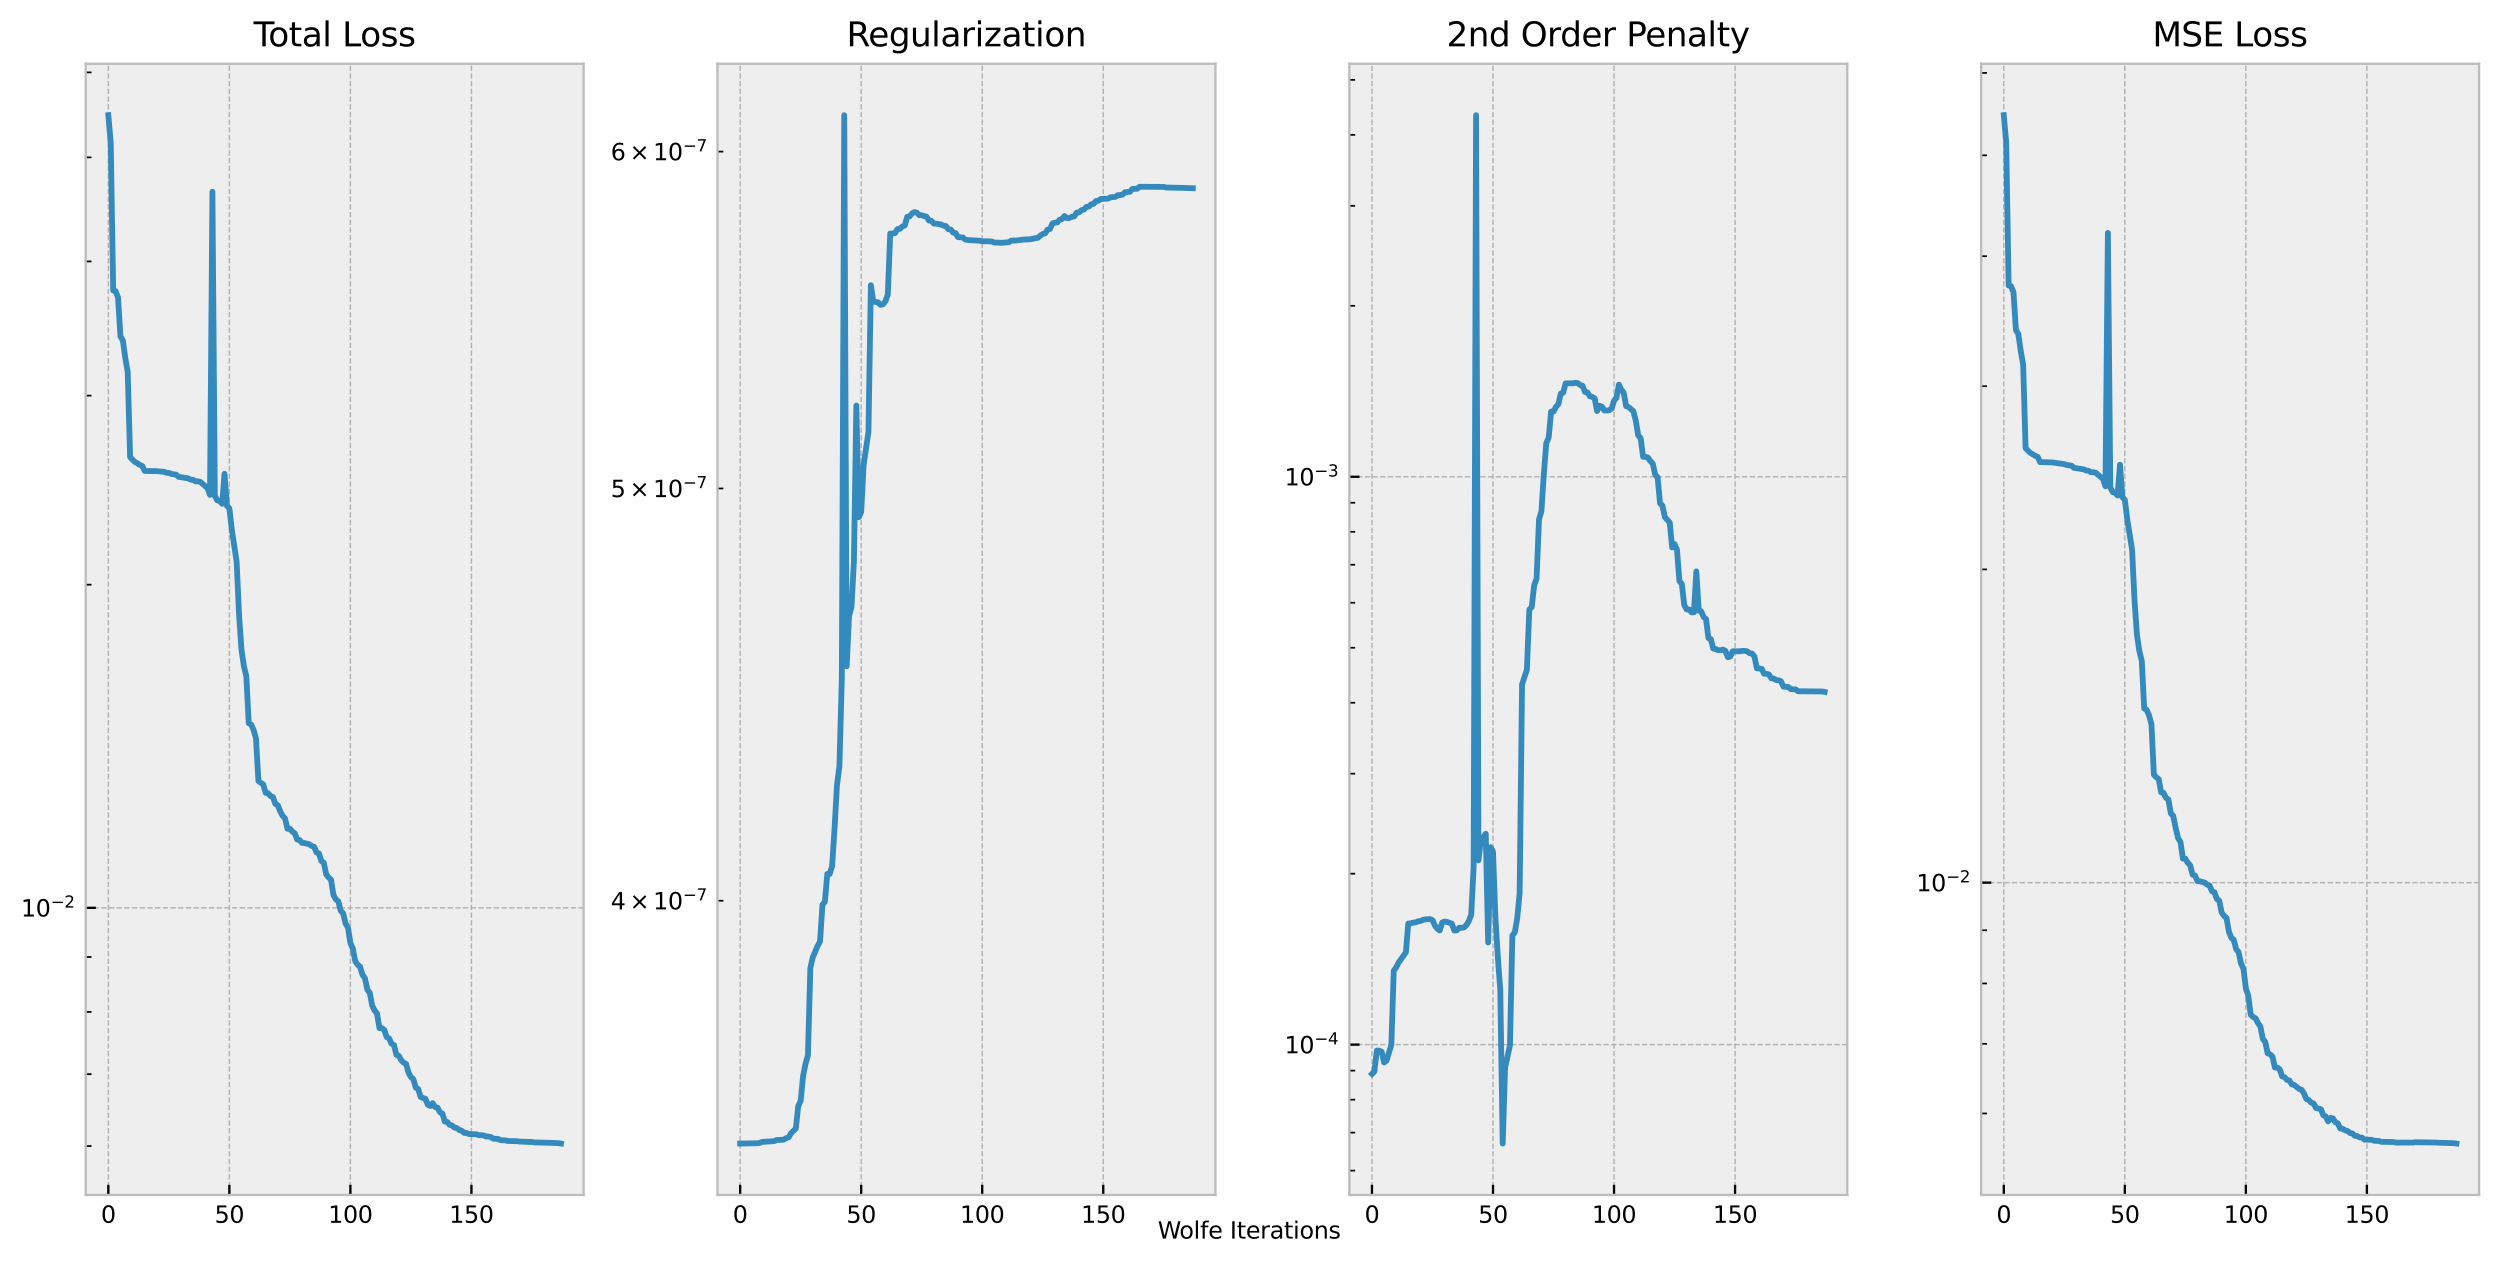 <?xml version="1.0" encoding="utf-8" standalone="no"?>
<!DOCTYPE svg PUBLIC "-//W3C//DTD SVG 1.1//EN"
  "http://www.w3.org/Graphics/SVG/1.1/DTD/svg11.dtd">
<svg xmlns:xlink="http://www.w3.org/1999/xlink" width="860.551pt" height="435.217pt" viewBox="0 0 860.551 435.217" xmlns="http://www.w3.org/2000/svg" version="1.1">
 <defs>
  <style type="text/css">*{stroke-linejoin: round; stroke-linecap: butt}</style>
 </defs>
 <g id="figure_1">
  <g id="patch_1">
   <path d="M 0 435.217 
L 860.551 435.217 
L 860.551 0 
L 0 0 
z
" style="fill: #ffffff"/>
  </g>
  <g id="axes_1">
   <g id="patch_2">
    <path d="M 29.5 411.333 
L 200.895 411.333 
L 200.895 21.953 
L 29.5 21.953 
z
" style="fill: #eeeeee"/>
   </g>
   <g id="matplotlib.axis_1">
    <g id="xtick_1">
     <g id="line2d_1">
      <path d="M 37.291 411.333 
L 37.291 21.953 
" clip-path="url(#p881b99cd81)" style="fill: none; stroke-dasharray: 1.85,0.8; stroke-dashoffset: 0; stroke: #b2b2b2; stroke-width: 0.5"/>
     </g>
     <g id="line2d_2">
      <defs>
       <path id="m37a060fb49" d="M 0 0 
L 0 -3.5 
" style="stroke: #000000; stroke-width: 0.8"/>
      </defs>
      <g>
       <use xlink:href="#m37a060fb49" x="37.291" y="411.333" style="stroke: #000000; stroke-width: 0.8"/>
      </g>
     </g>
     <g id="text_1">
      <!-- 0 -->
      <g transform="translate(34.746 420.912) scale(0.08 -0.08)">
       <defs>
        <path id="DejaVuSans-30" d="M 2034 4250 
Q 1547 4250 1301 3770 
Q 1056 3291 1056 2328 
Q 1056 1369 1301 889 
Q 1547 409 2034 409 
Q 2525 409 2770 889 
Q 3016 1369 3016 2328 
Q 3016 3291 2770 3770 
Q 2525 4250 2034 4250 
z
M 2034 4750 
Q 2819 4750 3233 4129 
Q 3647 3509 3647 2328 
Q 3647 1150 3233 529 
Q 2819 -91 2034 -91 
Q 1250 -91 836 529 
Q 422 1150 422 2328 
Q 422 3509 836 4129 
Q 1250 4750 2034 4750 
z
" transform="scale(0.016)"/>
       </defs>
       <use xlink:href="#DejaVuSans-30"/>
      </g>
     </g>
    </g>
    <g id="xtick_2">
     <g id="line2d_3">
      <path d="M 78.952 411.333 
L 78.952 21.953 
" clip-path="url(#p881b99cd81)" style="fill: none; stroke-dasharray: 1.85,0.8; stroke-dashoffset: 0; stroke: #b2b2b2; stroke-width: 0.5"/>
     </g>
     <g id="line2d_4">
      <g>
       <use xlink:href="#m37a060fb49" x="78.952" y="411.333" style="stroke: #000000; stroke-width: 0.8"/>
      </g>
     </g>
     <g id="text_2">
      <!-- 50 -->
      <g transform="translate(73.862 420.912) scale(0.08 -0.08)">
       <defs>
        <path id="DejaVuSans-35" d="M 691 4666 
L 3169 4666 
L 3169 4134 
L 1269 4134 
L 1269 2991 
Q 1406 3038 1543 3061 
Q 1681 3084 1819 3084 
Q 2600 3084 3056 2656 
Q 3513 2228 3513 1497 
Q 3513 744 3044 326 
Q 2575 -91 1722 -91 
Q 1428 -91 1123 -41 
Q 819 9 494 109 
L 494 744 
Q 775 591 1075 516 
Q 1375 441 1709 441 
Q 2250 441 2565 725 
Q 2881 1009 2881 1497 
Q 2881 1984 2565 2268 
Q 2250 2553 1709 2553 
Q 1456 2553 1204 2497 
Q 953 2441 691 2322 
L 691 4666 
z
" transform="scale(0.016)"/>
       </defs>
       <use xlink:href="#DejaVuSans-35"/>
       <use xlink:href="#DejaVuSans-30" x="63.623"/>
      </g>
     </g>
    </g>
    <g id="xtick_3">
     <g id="line2d_5">
      <path d="M 120.613 411.333 
L 120.613 21.953 
" clip-path="url(#p881b99cd81)" style="fill: none; stroke-dasharray: 1.85,0.8; stroke-dashoffset: 0; stroke: #b2b2b2; stroke-width: 0.5"/>
     </g>
     <g id="line2d_6">
      <g>
       <use xlink:href="#m37a060fb49" x="120.613" y="411.333" style="stroke: #000000; stroke-width: 0.8"/>
      </g>
     </g>
     <g id="text_3">
      <!-- 100 -->
      <g transform="translate(112.978 420.912) scale(0.08 -0.08)">
       <defs>
        <path id="DejaVuSans-31" d="M 794 531 
L 1825 531 
L 1825 4091 
L 703 3866 
L 703 4441 
L 1819 4666 
L 2450 4666 
L 2450 531 
L 3481 531 
L 3481 0 
L 794 0 
L 794 531 
z
" transform="scale(0.016)"/>
       </defs>
       <use xlink:href="#DejaVuSans-31"/>
       <use xlink:href="#DejaVuSans-30" x="63.623"/>
       <use xlink:href="#DejaVuSans-30" x="127.246"/>
      </g>
     </g>
    </g>
    <g id="xtick_4">
     <g id="line2d_7">
      <path d="M 162.275 411.333 
L 162.275 21.953 
" clip-path="url(#p881b99cd81)" style="fill: none; stroke-dasharray: 1.85,0.8; stroke-dashoffset: 0; stroke: #b2b2b2; stroke-width: 0.5"/>
     </g>
     <g id="line2d_8">
      <g>
       <use xlink:href="#m37a060fb49" x="162.275" y="411.333" style="stroke: #000000; stroke-width: 0.8"/>
      </g>
     </g>
     <g id="text_4">
      <!-- 150 -->
      <g transform="translate(154.64 420.912) scale(0.08 -0.08)">
       <use xlink:href="#DejaVuSans-31"/>
       <use xlink:href="#DejaVuSans-35" x="63.623"/>
       <use xlink:href="#DejaVuSans-30" x="127.246"/>
      </g>
     </g>
    </g>
   </g>
   <g id="matplotlib.axis_2">
    <g id="ytick_1">
     <g id="line2d_9">
      <path d="M 29.5 312.502 
L 200.895 312.502 
" clip-path="url(#p881b99cd81)" style="fill: none; stroke-dasharray: 1.85,0.8; stroke-dashoffset: 0; stroke: #b2b2b2; stroke-width: 0.5"/>
     </g>
     <g id="line2d_10">
      <defs>
       <path id="mb5cc7f0d45" d="M 0 0 
L 3.5 0 
" style="stroke: #000000; stroke-width: 0.8"/>
      </defs>
      <g>
       <use xlink:href="#mb5cc7f0d45" x="29.5" y="312.502" style="stroke: #000000; stroke-width: 0.8"/>
      </g>
     </g>
     <g id="text_5">
      <!-- $\mathdefault{10^{-2}}$ -->
      <g transform="translate(7.2 315.542) scale(0.08 -0.08)">
       <defs>
        <path id="DejaVuSans-2212" d="M 678 2272 
L 4684 2272 
L 4684 1741 
L 678 1741 
L 678 2272 
z
" transform="scale(0.016)"/>
        <path id="DejaVuSans-32" d="M 1228 531 
L 3431 531 
L 3431 0 
L 469 0 
L 469 531 
Q 828 903 1448 1529 
Q 2069 2156 2228 2338 
Q 2531 2678 2651 2914 
Q 2772 3150 2772 3378 
Q 2772 3750 2511 3984 
Q 2250 4219 1831 4219 
Q 1534 4219 1204 4116 
Q 875 4013 500 3803 
L 500 4441 
Q 881 4594 1212 4672 
Q 1544 4750 1819 4750 
Q 2544 4750 2975 4387 
Q 3406 4025 3406 3419 
Q 3406 3131 3298 2873 
Q 3191 2616 2906 2266 
Q 2828 2175 2409 1742 
Q 1991 1309 1228 531 
z
" transform="scale(0.016)"/>
       </defs>
       <use xlink:href="#DejaVuSans-31" transform="translate(0 0.766)"/>
       <use xlink:href="#DejaVuSans-30" transform="translate(63.623 0.766)"/>
       <use xlink:href="#DejaVuSans-2212" transform="translate(128.203 39.047) scale(0.7)"/>
       <use xlink:href="#DejaVuSans-32" transform="translate(186.855 39.047) scale(0.7)"/>
      </g>
     </g>
    </g>
    <g id="ytick_2">
     <g id="line2d_11">
      <defs>
       <path id="mc25cf1fb21" d="M 0 0 
L 2 0 
" style="stroke: #000000; stroke-width: 0.6"/>
      </defs>
      <g>
       <use xlink:href="#mc25cf1fb21" x="29.5" y="394.494" style="stroke: #000000; stroke-width: 0.6"/>
      </g>
     </g>
    </g>
    <g id="ytick_3">
     <g id="line2d_12">
      <g>
       <use xlink:href="#mc25cf1fb21" x="29.5" y="369.751" style="stroke: #000000; stroke-width: 0.6"/>
      </g>
     </g>
    </g>
    <g id="ytick_4">
     <g id="line2d_13">
      <g>
       <use xlink:href="#mc25cf1fb21" x="29.5" y="348.319" style="stroke: #000000; stroke-width: 0.6"/>
      </g>
     </g>
    </g>
    <g id="ytick_5">
     <g id="line2d_14">
      <g>
       <use xlink:href="#mc25cf1fb21" x="29.5" y="329.414" style="stroke: #000000; stroke-width: 0.6"/>
      </g>
     </g>
    </g>
    <g id="ytick_6">
     <g id="line2d_15">
      <g>
       <use xlink:href="#mc25cf1fb21" x="29.5" y="201.247" style="stroke: #000000; stroke-width: 0.6"/>
      </g>
     </g>
    </g>
    <g id="ytick_7">
     <g id="line2d_16">
      <g>
       <use xlink:href="#mc25cf1fb21" x="29.5" y="136.167" style="stroke: #000000; stroke-width: 0.6"/>
      </g>
     </g>
    </g>
    <g id="ytick_8">
     <g id="line2d_17">
      <g>
       <use xlink:href="#mc25cf1fb21" x="29.5" y="89.992" style="stroke: #000000; stroke-width: 0.6"/>
      </g>
     </g>
    </g>
    <g id="ytick_9">
     <g id="line2d_18">
      <g>
       <use xlink:href="#mc25cf1fb21" x="29.5" y="54.176" style="stroke: #000000; stroke-width: 0.6"/>
      </g>
     </g>
    </g>
    <g id="ytick_10">
     <g id="line2d_19">
      <g>
       <use xlink:href="#mc25cf1fb21" x="29.5" y="24.912" style="stroke: #000000; stroke-width: 0.6"/>
      </g>
     </g>
    </g>
   </g>
   <g id="line2d_20">
    <path d="M 37.291 39.652 
L 38.124 49.428 
L 38.957 99.979 
L 39.79 100.225 
L 40.624 102.361 
L 41.457 115.754 
L 42.29 117.171 
L 43.123 123.193 
L 43.957 128.064 
L 44.79 157.325 
L 45.623 158.251 
L 46.456 159.003 
L 48.123 160.013 
L 48.956 160.401 
L 49.789 162.103 
L 53.955 162.194 
L 56.455 162.395 
L 57.288 162.717 
L 58.121 162.798 
L 58.955 163.115 
L 60.621 163.396 
L 61.454 164.13 
L 64.787 164.661 
L 65.62 165.099 
L 66.454 165.171 
L 67.287 165.698 
L 68.12 165.698 
L 68.953 165.882 
L 71.453 168.017 
L 72.286 170.355 
L 73.119 66.022 
L 73.953 170.723 
L 74.786 172.242 
L 75.619 172.502 
L 76.452 173.412 
L 77.286 163.09 
L 78.119 174.114 
L 78.952 174.996 
L 79.785 182.231 
L 81.452 193.312 
L 82.285 211.6 
L 83.118 223.6 
L 83.951 229.308 
L 84.785 232.767 
L 85.618 248.946 
L 86.451 249.379 
L 87.284 251.233 
L 88.118 254.173 
L 88.951 268.809 
L 89.784 269.484 
L 90.617 270.011 
L 91.45 272.906 
L 92.284 273.036 
L 93.117 274.012 
L 93.95 274.364 
L 94.783 276.705 
L 95.617 277.189 
L 96.45 279.282 
L 97.283 280.805 
L 98.116 281.74 
L 98.95 285.276 
L 99.783 285.276 
L 100.616 286.235 
L 101.449 286.859 
L 102.282 288.973 
L 103.116 289.141 
L 103.949 290.146 
L 104.782 290.203 
L 106.449 290.589 
L 107.282 291.209 
L 108.115 291.475 
L 108.948 293.41 
L 109.781 293.771 
L 110.615 296.392 
L 111.448 296.94 
L 112.281 300.95 
L 113.114 302.047 
L 113.948 302.804 
L 114.781 308.114 
L 115.614 309.584 
L 116.447 310.253 
L 117.281 313.501 
L 118.114 314.372 
L 118.947 317.899 
L 119.78 319.247 
L 120.613 324.602 
L 121.447 326.511 
L 122.28 330.857 
L 123.113 332.054 
L 123.946 332.784 
L 124.78 335.545 
L 125.613 336.702 
L 126.446 340.662 
L 127.279 341.755 
L 128.113 346.12 
L 128.946 347.857 
L 129.779 348.814 
L 130.612 353.906 
L 131.445 353.906 
L 132.279 354.528 
L 133.112 356.99 
L 133.945 357.446 
L 134.778 359.276 
L 135.612 359.707 
L 136.445 363.085 
L 137.278 363.448 
L 138.111 364.949 
L 138.944 365.781 
L 139.778 366.229 
L 140.611 369.223 
L 141.444 370.737 
L 142.277 371.466 
L 143.111 374.382 
L 143.944 374.826 
L 144.777 377.583 
L 145.61 377.968 
L 146.444 378.205 
L 147.277 380.308 
L 148.11 380.697 
L 148.943 379.734 
L 149.776 381.065 
L 150.61 381.263 
L 151.443 382.891 
L 152.276 383.316 
L 153.109 386.058 
L 153.943 386.188 
L 154.776 387.203 
L 155.609 387.418 
L 156.442 388.153 
L 157.275 388.296 
L 158.109 389.012 
L 158.942 389.198 
L 159.775 389.951 
L 160.608 390.012 
L 161.442 390.365 
L 163.941 390.442 
L 164.775 390.724 
L 166.441 390.82 
L 167.274 391.194 
L 168.107 391.215 
L 168.941 391.394 
L 169.774 391.953 
L 171.44 392.031 
L 172.274 392.472 
L 173.94 392.532 
L 174.773 392.75 
L 178.106 392.831 
L 178.939 392.955 
L 182.272 393.072 
L 183.106 393.092 
L 183.939 393.241 
L 188.938 393.366 
L 192.271 393.499 
L 193.104 393.634 
L 193.104 393.634 
" clip-path="url(#p881b99cd81)" style="fill: none; stroke: #348abd; stroke-width: 2; stroke-linecap: square"/>
   </g>
   <g id="patch_3">
    <path d="M 29.5 411.333 
L 29.5 21.953 
" style="fill: none; stroke: #bcbcbc; stroke-width: 0.8; stroke-linejoin: miter; stroke-linecap: square"/>
   </g>
   <g id="patch_4">
    <path d="M 200.895 411.333 
L 200.895 21.953 
" style="fill: none; stroke: #bcbcbc; stroke-width: 0.8; stroke-linejoin: miter; stroke-linecap: square"/>
   </g>
   <g id="patch_5">
    <path d="M 29.5 411.333 
L 200.895 411.333 
" style="fill: none; stroke: #bcbcbc; stroke-width: 0.8; stroke-linejoin: miter; stroke-linecap: square"/>
   </g>
   <g id="patch_6">
    <path d="M 29.5 21.953 
L 200.895 21.953 
" style="fill: none; stroke: #bcbcbc; stroke-width: 0.8; stroke-linejoin: miter; stroke-linecap: square"/>
   </g>
   <g id="text_6">
    <!-- Total Loss -->
    <g transform="translate(87.281 15.953) scale(0.115 -0.115)">
     <defs>
      <path id="DejaVuSans-54" d="M -19 4666 
L 3928 4666 
L 3928 4134 
L 2272 4134 
L 2272 0 
L 1638 0 
L 1638 4134 
L -19 4134 
L -19 4666 
z
" transform="scale(0.016)"/>
      <path id="DejaVuSans-6f" d="M 1959 3097 
Q 1497 3097 1228 2736 
Q 959 2375 959 1747 
Q 959 1119 1226 758 
Q 1494 397 1959 397 
Q 2419 397 2687 759 
Q 2956 1122 2956 1747 
Q 2956 2369 2687 2733 
Q 2419 3097 1959 3097 
z
M 1959 3584 
Q 2709 3584 3137 3096 
Q 3566 2609 3566 1747 
Q 3566 888 3137 398 
Q 2709 -91 1959 -91 
Q 1206 -91 779 398 
Q 353 888 353 1747 
Q 353 2609 779 3096 
Q 1206 3584 1959 3584 
z
" transform="scale(0.016)"/>
      <path id="DejaVuSans-74" d="M 1172 4494 
L 1172 3500 
L 2356 3500 
L 2356 3053 
L 1172 3053 
L 1172 1153 
Q 1172 725 1289 603 
Q 1406 481 1766 481 
L 2356 481 
L 2356 0 
L 1766 0 
Q 1100 0 847 248 
Q 594 497 594 1153 
L 594 3053 
L 172 3053 
L 172 3500 
L 594 3500 
L 594 4494 
L 1172 4494 
z
" transform="scale(0.016)"/>
      <path id="DejaVuSans-61" d="M 2194 1759 
Q 1497 1759 1228 1600 
Q 959 1441 959 1056 
Q 959 750 1161 570 
Q 1363 391 1709 391 
Q 2188 391 2477 730 
Q 2766 1069 2766 1631 
L 2766 1759 
L 2194 1759 
z
M 3341 1997 
L 3341 0 
L 2766 0 
L 2766 531 
Q 2569 213 2275 61 
Q 1981 -91 1556 -91 
Q 1019 -91 701 211 
Q 384 513 384 1019 
Q 384 1609 779 1909 
Q 1175 2209 1959 2209 
L 2766 2209 
L 2766 2266 
Q 2766 2663 2505 2880 
Q 2244 3097 1772 3097 
Q 1472 3097 1187 3025 
Q 903 2953 641 2809 
L 641 3341 
Q 956 3463 1253 3523 
Q 1550 3584 1831 3584 
Q 2591 3584 2966 3190 
Q 3341 2797 3341 1997 
z
" transform="scale(0.016)"/>
      <path id="DejaVuSans-6c" d="M 603 4863 
L 1178 4863 
L 1178 0 
L 603 0 
L 603 4863 
z
" transform="scale(0.016)"/>
      <path id="DejaVuSans-20" transform="scale(0.016)"/>
      <path id="DejaVuSans-4c" d="M 628 4666 
L 1259 4666 
L 1259 531 
L 3531 531 
L 3531 0 
L 628 0 
L 628 4666 
z
" transform="scale(0.016)"/>
      <path id="DejaVuSans-73" d="M 2834 3397 
L 2834 2853 
Q 2591 2978 2328 3040 
Q 2066 3103 1784 3103 
Q 1356 3103 1142 2972 
Q 928 2841 928 2578 
Q 928 2378 1081 2264 
Q 1234 2150 1697 2047 
L 1894 2003 
Q 2506 1872 2764 1633 
Q 3022 1394 3022 966 
Q 3022 478 2636 193 
Q 2250 -91 1575 -91 
Q 1294 -91 989 -36 
Q 684 19 347 128 
L 347 722 
Q 666 556 975 473 
Q 1284 391 1588 391 
Q 1994 391 2212 530 
Q 2431 669 2431 922 
Q 2431 1156 2273 1281 
Q 2116 1406 1581 1522 
L 1381 1569 
Q 847 1681 609 1914 
Q 372 2147 372 2553 
Q 372 3047 722 3315 
Q 1072 3584 1716 3584 
Q 2034 3584 2315 3537 
Q 2597 3491 2834 3397 
z
" transform="scale(0.016)"/>
     </defs>
     <use xlink:href="#DejaVuSans-54"/>
     <use xlink:href="#DejaVuSans-6f" x="44.084"/>
     <use xlink:href="#DejaVuSans-74" x="105.266"/>
     <use xlink:href="#DejaVuSans-61" x="144.475"/>
     <use xlink:href="#DejaVuSans-6c" x="205.754"/>
     <use xlink:href="#DejaVuSans-20" x="233.537"/>
     <use xlink:href="#DejaVuSans-4c" x="265.324"/>
     <use xlink:href="#DejaVuSans-6f" x="319.287"/>
     <use xlink:href="#DejaVuSans-73" x="380.469"/>
     <use xlink:href="#DejaVuSans-73" x="432.568"/>
    </g>
   </g>
  </g>
  <g id="axes_2">
   <g id="patch_7">
    <path d="M 246.985 411.333 
L 418.38 411.333 
L 418.38 21.953 
L 246.985 21.953 
z
" style="fill: #eeeeee"/>
   </g>
   <g id="matplotlib.axis_3">
    <g id="xtick_5">
     <g id="line2d_21">
      <path d="M 254.776 411.333 
L 254.776 21.953 
" clip-path="url(#p2f89a51e3c)" style="fill: none; stroke-dasharray: 1.85,0.8; stroke-dashoffset: 0; stroke: #b2b2b2; stroke-width: 0.5"/>
     </g>
     <g id="line2d_22">
      <g>
       <use xlink:href="#m37a060fb49" x="254.776" y="411.333" style="stroke: #000000; stroke-width: 0.8"/>
      </g>
     </g>
     <g id="text_7">
      <!-- 0 -->
      <g transform="translate(252.231 420.912) scale(0.08 -0.08)">
       <use xlink:href="#DejaVuSans-30"/>
      </g>
     </g>
    </g>
    <g id="xtick_6">
     <g id="line2d_23">
      <path d="M 296.437 411.333 
L 296.437 21.953 
" clip-path="url(#p2f89a51e3c)" style="fill: none; stroke-dasharray: 1.85,0.8; stroke-dashoffset: 0; stroke: #b2b2b2; stroke-width: 0.5"/>
     </g>
     <g id="line2d_24">
      <g>
       <use xlink:href="#m37a060fb49" x="296.437" y="411.333" style="stroke: #000000; stroke-width: 0.8"/>
      </g>
     </g>
     <g id="text_8">
      <!-- 50 -->
      <g transform="translate(291.347 420.912) scale(0.08 -0.08)">
       <use xlink:href="#DejaVuSans-35"/>
       <use xlink:href="#DejaVuSans-30" x="63.623"/>
      </g>
     </g>
    </g>
    <g id="xtick_7">
     <g id="line2d_25">
      <path d="M 338.099 411.333 
L 338.099 21.953 
" clip-path="url(#p2f89a51e3c)" style="fill: none; stroke-dasharray: 1.85,0.8; stroke-dashoffset: 0; stroke: #b2b2b2; stroke-width: 0.5"/>
     </g>
     <g id="line2d_26">
      <g>
       <use xlink:href="#m37a060fb49" x="338.099" y="411.333" style="stroke: #000000; stroke-width: 0.8"/>
      </g>
     </g>
     <g id="text_9">
      <!-- 100 -->
      <g transform="translate(330.464 420.912) scale(0.08 -0.08)">
       <use xlink:href="#DejaVuSans-31"/>
       <use xlink:href="#DejaVuSans-30" x="63.623"/>
       <use xlink:href="#DejaVuSans-30" x="127.246"/>
      </g>
     </g>
    </g>
    <g id="xtick_8">
     <g id="line2d_27">
      <path d="M 379.76 411.333 
L 379.76 21.953 
" clip-path="url(#p2f89a51e3c)" style="fill: none; stroke-dasharray: 1.85,0.8; stroke-dashoffset: 0; stroke: #b2b2b2; stroke-width: 0.5"/>
     </g>
     <g id="line2d_28">
      <g>
       <use xlink:href="#m37a060fb49" x="379.76" y="411.333" style="stroke: #000000; stroke-width: 0.8"/>
      </g>
     </g>
     <g id="text_10">
      <!-- 150 -->
      <g transform="translate(372.125 420.912) scale(0.08 -0.08)">
       <use xlink:href="#DejaVuSans-31"/>
       <use xlink:href="#DejaVuSans-35" x="63.623"/>
       <use xlink:href="#DejaVuSans-30" x="127.246"/>
      </g>
     </g>
    </g>
   </g>
   <g id="matplotlib.axis_4">
    <g id="ytick_11">
     <g id="line2d_29">
      <g>
       <use xlink:href="#mc25cf1fb21" x="246.985" y="310.046" style="stroke: #000000; stroke-width: 0.6"/>
      </g>
     </g>
     <g id="text_11">
      <!-- $\mathdefault{4\times10^{-7}}$ -->
      <g transform="translate(210.225 313.085) scale(0.08 -0.08)">
       <defs>
        <path id="DejaVuSans-34" d="M 2419 4116 
L 825 1625 
L 2419 1625 
L 2419 4116 
z
M 2253 4666 
L 3047 4666 
L 3047 1625 
L 3713 1625 
L 3713 1100 
L 3047 1100 
L 3047 0 
L 2419 0 
L 2419 1100 
L 313 1100 
L 313 1709 
L 2253 4666 
z
" transform="scale(0.016)"/>
        <path id="DejaVuSans-d7" d="M 4488 3438 
L 3059 2003 
L 4488 575 
L 4116 197 
L 2681 1631 
L 1247 197 
L 878 575 
L 2303 2003 
L 878 3438 
L 1247 3816 
L 2681 2381 
L 4116 3816 
L 4488 3438 
z
" transform="scale(0.016)"/>
        <path id="DejaVuSans-37" d="M 525 4666 
L 3525 4666 
L 3525 4397 
L 1831 0 
L 1172 0 
L 2766 4134 
L 525 4134 
L 525 4666 
z
" transform="scale(0.016)"/>
       </defs>
       <use xlink:href="#DejaVuSans-34" transform="translate(0 0.684)"/>
       <use xlink:href="#DejaVuSans-d7" transform="translate(81.182 0.684)"/>
       <use xlink:href="#DejaVuSans-31" transform="translate(182.529 0.684)"/>
       <use xlink:href="#DejaVuSans-30" transform="translate(246.152 0.684)"/>
       <use xlink:href="#DejaVuSans-2212" transform="translate(310.732 38.966) scale(0.7)"/>
       <use xlink:href="#DejaVuSans-37" transform="translate(369.385 38.966) scale(0.7)"/>
      </g>
     </g>
    </g>
    <g id="ytick_12">
     <g id="line2d_30">
      <g>
       <use xlink:href="#mc25cf1fb21" x="246.985" y="168.133" style="stroke: #000000; stroke-width: 0.6"/>
      </g>
     </g>
     <g id="text_12">
      <!-- $\mathdefault{5\times10^{-7}}$ -->
      <g transform="translate(210.225 171.172) scale(0.08 -0.08)">
       <use xlink:href="#DejaVuSans-35" transform="translate(0 0.684)"/>
       <use xlink:href="#DejaVuSans-d7" transform="translate(81.182 0.684)"/>
       <use xlink:href="#DejaVuSans-31" transform="translate(182.529 0.684)"/>
       <use xlink:href="#DejaVuSans-30" transform="translate(246.152 0.684)"/>
       <use xlink:href="#DejaVuSans-2212" transform="translate(310.732 38.966) scale(0.7)"/>
       <use xlink:href="#DejaVuSans-37" transform="translate(369.385 38.966) scale(0.7)"/>
      </g>
     </g>
    </g>
    <g id="ytick_13">
     <g id="line2d_31">
      <g>
       <use xlink:href="#mc25cf1fb21" x="246.985" y="52.181" style="stroke: #000000; stroke-width: 0.6"/>
      </g>
     </g>
     <g id="text_13">
      <!-- $\mathdefault{6\times10^{-7}}$ -->
      <g transform="translate(210.225 55.221) scale(0.08 -0.08)">
       <defs>
        <path id="DejaVuSans-36" d="M 2113 2584 
Q 1688 2584 1439 2293 
Q 1191 2003 1191 1497 
Q 1191 994 1439 701 
Q 1688 409 2113 409 
Q 2538 409 2786 701 
Q 3034 994 3034 1497 
Q 3034 2003 2786 2293 
Q 2538 2584 2113 2584 
z
M 3366 4563 
L 3366 3988 
Q 3128 4100 2886 4159 
Q 2644 4219 2406 4219 
Q 1781 4219 1451 3797 
Q 1122 3375 1075 2522 
Q 1259 2794 1537 2939 
Q 1816 3084 2150 3084 
Q 2853 3084 3261 2657 
Q 3669 2231 3669 1497 
Q 3669 778 3244 343 
Q 2819 -91 2113 -91 
Q 1303 -91 875 529 
Q 447 1150 447 2328 
Q 447 3434 972 4092 
Q 1497 4750 2381 4750 
Q 2619 4750 2861 4703 
Q 3103 4656 3366 4563 
z
" transform="scale(0.016)"/>
       </defs>
       <use xlink:href="#DejaVuSans-36" transform="translate(0 0.684)"/>
       <use xlink:href="#DejaVuSans-d7" transform="translate(81.182 0.684)"/>
       <use xlink:href="#DejaVuSans-31" transform="translate(182.529 0.684)"/>
       <use xlink:href="#DejaVuSans-30" transform="translate(246.152 0.684)"/>
       <use xlink:href="#DejaVuSans-2212" transform="translate(310.732 38.966) scale(0.7)"/>
       <use xlink:href="#DejaVuSans-37" transform="translate(369.385 38.966) scale(0.7)"/>
      </g>
     </g>
    </g>
   </g>
   <g id="line2d_32">
    <path d="M 254.776 393.634 
L 259.775 393.554 
L 261.442 393.462 
L 262.275 393.061 
L 266.441 392.821 
L 267.274 392.429 
L 269.774 392.302 
L 270.607 391.771 
L 271.441 391.473 
L 272.274 390.089 
L 273.94 388.469 
L 274.773 380.718 
L 275.607 378.961 
L 276.44 370.385 
L 277.273 366.193 
L 278.106 363.267 
L 278.94 333.219 
L 279.773 329.52 
L 281.439 325.595 
L 282.273 324.079 
L 283.106 311.432 
L 283.939 310.392 
L 284.772 300.832 
L 285.605 300.832 
L 286.439 298.044 
L 287.272 285.115 
L 288.105 270.218 
L 288.938 263.819 
L 289.772 233.568 
L 290.605 39.652 
L 291.438 229.329 
L 292.271 212.082 
L 293.105 208.901 
L 293.938 193.183 
L 294.771 139.591 
L 295.604 178.047 
L 296.437 176.289 
L 297.271 160.139 
L 298.937 148.677 
L 299.77 98.171 
L 300.604 103.821 
L 302.27 104.076 
L 303.103 104.957 
L 303.936 104.729 
L 304.77 103.699 
L 305.603 101.389 
L 306.436 80.379 
L 307.269 80.375 
L 308.103 80.224 
L 308.936 78.853 
L 309.769 78.764 
L 310.602 77.957 
L 311.436 77.633 
L 312.269 74.662 
L 313.102 74.466 
L 313.935 73.478 
L 314.768 72.997 
L 315.602 73.203 
L 316.435 74.089 
L 317.268 74.089 
L 318.935 74.612 
L 319.768 75.912 
L 320.601 76.017 
L 321.434 76.95 
L 322.267 76.99 
L 323.934 77.265 
L 324.767 77.697 
L 325.6 77.818 
L 326.434 78.886 
L 327.267 79.008 
L 328.1 80.074 
L 328.933 80.238 
L 329.767 81.634 
L 331.433 81.74 
L 332.266 82.449 
L 333.099 82.63 
L 336.432 82.811 
L 337.266 82.867 
L 338.099 83.048 
L 340.598 83.075 
L 341.432 83.151 
L 342.265 83.478 
L 344.765 83.582 
L 346.431 83.436 
L 347.264 83.379 
L 348.098 82.823 
L 349.764 82.794 
L 352.264 82.478 
L 353.93 82.394 
L 354.763 82.347 
L 356.43 81.968 
L 357.263 81.877 
L 358.096 81.101 
L 358.929 80.563 
L 359.763 80.304 
L 360.596 79.032 
L 361.429 78.821 
L 362.262 76.933 
L 363.096 76.667 
L 363.929 76.562 
L 364.762 75.605 
L 365.595 75.38 
L 366.429 74.349 
L 367.262 75.099 
L 368.095 75.053 
L 368.928 74.638 
L 369.761 74.494 
L 370.595 73.189 
L 371.428 73.104 
L 372.261 72.331 
L 373.094 72.134 
L 373.928 71.241 
L 374.761 71.104 
L 375.594 70.323 
L 376.427 70.162 
L 377.261 69.177 
L 378.094 69.096 
L 378.927 68.489 
L 381.427 68.383 
L 382.26 67.901 
L 383.926 67.769 
L 384.76 67.172 
L 385.593 67.153 
L 386.426 66.987 
L 387.259 66.148 
L 388.926 66.023 
L 389.759 65.045 
L 391.425 64.967 
L 392.259 64.286 
L 400.591 64.335 
L 401.424 64.55 
L 407.257 64.678 
L 410.59 64.796 
L 410.59 64.796 
" clip-path="url(#p2f89a51e3c)" style="fill: none; stroke: #348abd; stroke-width: 2; stroke-linecap: square"/>
   </g>
   <g id="patch_8">
    <path d="M 246.985 411.333 
L 246.985 21.953 
" style="fill: none; stroke: #bcbcbc; stroke-width: 0.8; stroke-linejoin: miter; stroke-linecap: square"/>
   </g>
   <g id="patch_9">
    <path d="M 418.38 411.333 
L 418.38 21.953 
" style="fill: none; stroke: #bcbcbc; stroke-width: 0.8; stroke-linejoin: miter; stroke-linecap: square"/>
   </g>
   <g id="patch_10">
    <path d="M 246.985 411.333 
L 418.38 411.333 
" style="fill: none; stroke: #bcbcbc; stroke-width: 0.8; stroke-linejoin: miter; stroke-linecap: square"/>
   </g>
   <g id="patch_11">
    <path d="M 246.985 21.953 
L 418.38 21.953 
" style="fill: none; stroke: #bcbcbc; stroke-width: 0.8; stroke-linejoin: miter; stroke-linecap: square"/>
   </g>
   <g id="text_14">
    <!-- Regularization -->
    <g transform="translate(291.404 15.953) scale(0.115 -0.115)">
     <defs>
      <path id="DejaVuSans-52" d="M 2841 2188 
Q 3044 2119 3236 1894 
Q 3428 1669 3622 1275 
L 4263 0 
L 3584 0 
L 2988 1197 
Q 2756 1666 2539 1819 
Q 2322 1972 1947 1972 
L 1259 1972 
L 1259 0 
L 628 0 
L 628 4666 
L 2053 4666 
Q 2853 4666 3247 4331 
Q 3641 3997 3641 3322 
Q 3641 2881 3436 2590 
Q 3231 2300 2841 2188 
z
M 1259 4147 
L 1259 2491 
L 2053 2491 
Q 2509 2491 2742 2702 
Q 2975 2913 2975 3322 
Q 2975 3731 2742 3939 
Q 2509 4147 2053 4147 
L 1259 4147 
z
" transform="scale(0.016)"/>
      <path id="DejaVuSans-65" d="M 3597 1894 
L 3597 1613 
L 953 1613 
Q 991 1019 1311 708 
Q 1631 397 2203 397 
Q 2534 397 2845 478 
Q 3156 559 3463 722 
L 3463 178 
Q 3153 47 2828 -22 
Q 2503 -91 2169 -91 
Q 1331 -91 842 396 
Q 353 884 353 1716 
Q 353 2575 817 3079 
Q 1281 3584 2069 3584 
Q 2775 3584 3186 3129 
Q 3597 2675 3597 1894 
z
M 3022 2063 
Q 3016 2534 2758 2815 
Q 2500 3097 2075 3097 
Q 1594 3097 1305 2825 
Q 1016 2553 972 2059 
L 3022 2063 
z
" transform="scale(0.016)"/>
      <path id="DejaVuSans-67" d="M 2906 1791 
Q 2906 2416 2648 2759 
Q 2391 3103 1925 3103 
Q 1463 3103 1205 2759 
Q 947 2416 947 1791 
Q 947 1169 1205 825 
Q 1463 481 1925 481 
Q 2391 481 2648 825 
Q 2906 1169 2906 1791 
z
M 3481 434 
Q 3481 -459 3084 -895 
Q 2688 -1331 1869 -1331 
Q 1566 -1331 1297 -1286 
Q 1028 -1241 775 -1147 
L 775 -588 
Q 1028 -725 1275 -790 
Q 1522 -856 1778 -856 
Q 2344 -856 2625 -561 
Q 2906 -266 2906 331 
L 2906 616 
Q 2728 306 2450 153 
Q 2172 0 1784 0 
Q 1141 0 747 490 
Q 353 981 353 1791 
Q 353 2603 747 3093 
Q 1141 3584 1784 3584 
Q 2172 3584 2450 3431 
Q 2728 3278 2906 2969 
L 2906 3500 
L 3481 3500 
L 3481 434 
z
" transform="scale(0.016)"/>
      <path id="DejaVuSans-75" d="M 544 1381 
L 544 3500 
L 1119 3500 
L 1119 1403 
Q 1119 906 1312 657 
Q 1506 409 1894 409 
Q 2359 409 2629 706 
Q 2900 1003 2900 1516 
L 2900 3500 
L 3475 3500 
L 3475 0 
L 2900 0 
L 2900 538 
Q 2691 219 2414 64 
Q 2138 -91 1772 -91 
Q 1169 -91 856 284 
Q 544 659 544 1381 
z
M 1991 3584 
L 1991 3584 
z
" transform="scale(0.016)"/>
      <path id="DejaVuSans-72" d="M 2631 2963 
Q 2534 3019 2420 3045 
Q 2306 3072 2169 3072 
Q 1681 3072 1420 2755 
Q 1159 2438 1159 1844 
L 1159 0 
L 581 0 
L 581 3500 
L 1159 3500 
L 1159 2956 
Q 1341 3275 1631 3429 
Q 1922 3584 2338 3584 
Q 2397 3584 2469 3576 
Q 2541 3569 2628 3553 
L 2631 2963 
z
" transform="scale(0.016)"/>
      <path id="DejaVuSans-69" d="M 603 3500 
L 1178 3500 
L 1178 0 
L 603 0 
L 603 3500 
z
M 603 4863 
L 1178 4863 
L 1178 4134 
L 603 4134 
L 603 4863 
z
" transform="scale(0.016)"/>
      <path id="DejaVuSans-7a" d="M 353 3500 
L 3084 3500 
L 3084 2975 
L 922 459 
L 3084 459 
L 3084 0 
L 275 0 
L 275 525 
L 2438 3041 
L 353 3041 
L 353 3500 
z
" transform="scale(0.016)"/>
      <path id="DejaVuSans-6e" d="M 3513 2113 
L 3513 0 
L 2938 0 
L 2938 2094 
Q 2938 2591 2744 2837 
Q 2550 3084 2163 3084 
Q 1697 3084 1428 2787 
Q 1159 2491 1159 1978 
L 1159 0 
L 581 0 
L 581 3500 
L 1159 3500 
L 1159 2956 
Q 1366 3272 1645 3428 
Q 1925 3584 2291 3584 
Q 2894 3584 3203 3211 
Q 3513 2838 3513 2113 
z
" transform="scale(0.016)"/>
     </defs>
     <use xlink:href="#DejaVuSans-52"/>
     <use xlink:href="#DejaVuSans-65" x="64.982"/>
     <use xlink:href="#DejaVuSans-67" x="126.506"/>
     <use xlink:href="#DejaVuSans-75" x="189.982"/>
     <use xlink:href="#DejaVuSans-6c" x="253.361"/>
     <use xlink:href="#DejaVuSans-61" x="281.145"/>
     <use xlink:href="#DejaVuSans-72" x="342.424"/>
     <use xlink:href="#DejaVuSans-69" x="383.537"/>
     <use xlink:href="#DejaVuSans-7a" x="411.32"/>
     <use xlink:href="#DejaVuSans-61" x="463.811"/>
     <use xlink:href="#DejaVuSans-74" x="525.09"/>
     <use xlink:href="#DejaVuSans-69" x="564.299"/>
     <use xlink:href="#DejaVuSans-6f" x="592.082"/>
     <use xlink:href="#DejaVuSans-6e" x="653.264"/>
    </g>
   </g>
  </g>
  <g id="axes_3">
   <g id="patch_12">
    <path d="M 464.471 411.333 
L 635.866 411.333 
L 635.866 21.953 
L 464.471 21.953 
z
" style="fill: #eeeeee"/>
   </g>
   <g id="matplotlib.axis_5">
    <g id="xtick_9">
     <g id="line2d_33">
      <path d="M 472.261 411.333 
L 472.261 21.953 
" clip-path="url(#p62cc590fd0)" style="fill: none; stroke-dasharray: 1.85,0.8; stroke-dashoffset: 0; stroke: #b2b2b2; stroke-width: 0.5"/>
     </g>
     <g id="line2d_34">
      <g>
       <use xlink:href="#m37a060fb49" x="472.261" y="411.333" style="stroke: #000000; stroke-width: 0.8"/>
      </g>
     </g>
     <g id="text_15">
      <!-- 0 -->
      <g transform="translate(469.716 420.912) scale(0.08 -0.08)">
       <use xlink:href="#DejaVuSans-30"/>
      </g>
     </g>
    </g>
    <g id="xtick_10">
     <g id="line2d_35">
      <path d="M 513.923 411.333 
L 513.923 21.953 
" clip-path="url(#p62cc590fd0)" style="fill: none; stroke-dasharray: 1.85,0.8; stroke-dashoffset: 0; stroke: #b2b2b2; stroke-width: 0.5"/>
     </g>
     <g id="line2d_36">
      <g>
       <use xlink:href="#m37a060fb49" x="513.923" y="411.333" style="stroke: #000000; stroke-width: 0.8"/>
      </g>
     </g>
     <g id="text_16">
      <!-- 50 -->
      <g transform="translate(508.833 420.912) scale(0.08 -0.08)">
       <use xlink:href="#DejaVuSans-35"/>
       <use xlink:href="#DejaVuSans-30" x="63.623"/>
      </g>
     </g>
    </g>
    <g id="xtick_11">
     <g id="line2d_37">
      <path d="M 555.584 411.333 
L 555.584 21.953 
" clip-path="url(#p62cc590fd0)" style="fill: none; stroke-dasharray: 1.85,0.8; stroke-dashoffset: 0; stroke: #b2b2b2; stroke-width: 0.5"/>
     </g>
     <g id="line2d_38">
      <g>
       <use xlink:href="#m37a060fb49" x="555.584" y="411.333" style="stroke: #000000; stroke-width: 0.8"/>
      </g>
     </g>
     <g id="text_17">
      <!-- 100 -->
      <g transform="translate(547.949 420.912) scale(0.08 -0.08)">
       <use xlink:href="#DejaVuSans-31"/>
       <use xlink:href="#DejaVuSans-30" x="63.623"/>
       <use xlink:href="#DejaVuSans-30" x="127.246"/>
      </g>
     </g>
    </g>
    <g id="xtick_12">
     <g id="line2d_39">
      <path d="M 597.246 411.333 
L 597.246 21.953 
" clip-path="url(#p62cc590fd0)" style="fill: none; stroke-dasharray: 1.85,0.8; stroke-dashoffset: 0; stroke: #b2b2b2; stroke-width: 0.5"/>
     </g>
     <g id="line2d_40">
      <g>
       <use xlink:href="#m37a060fb49" x="597.246" y="411.333" style="stroke: #000000; stroke-width: 0.8"/>
      </g>
     </g>
     <g id="text_18">
      <!-- 150 -->
      <g transform="translate(589.611 420.912) scale(0.08 -0.08)">
       <use xlink:href="#DejaVuSans-31"/>
       <use xlink:href="#DejaVuSans-35" x="63.623"/>
       <use xlink:href="#DejaVuSans-30" x="127.246"/>
      </g>
     </g>
    </g>
   </g>
   <g id="matplotlib.axis_6">
    <g id="ytick_14">
     <g id="line2d_41">
      <path d="M 464.471 359.581 
L 635.866 359.581 
" clip-path="url(#p62cc590fd0)" style="fill: none; stroke-dasharray: 1.85,0.8; stroke-dashoffset: 0; stroke: #b2b2b2; stroke-width: 0.5"/>
     </g>
     <g id="line2d_42">
      <g>
       <use xlink:href="#mb5cc7f0d45" x="464.471" y="359.581" style="stroke: #000000; stroke-width: 0.8"/>
      </g>
     </g>
     <g id="text_19">
      <!-- $\mathdefault{10^{-4}}$ -->
      <g transform="translate(442.171 362.621) scale(0.08 -0.08)">
       <use xlink:href="#DejaVuSans-31" transform="translate(0 0.684)"/>
       <use xlink:href="#DejaVuSans-30" transform="translate(63.623 0.684)"/>
       <use xlink:href="#DejaVuSans-2212" transform="translate(128.203 38.966) scale(0.7)"/>
       <use xlink:href="#DejaVuSans-34" transform="translate(186.855 38.966) scale(0.7)"/>
      </g>
     </g>
    </g>
    <g id="ytick_15">
     <g id="line2d_43">
      <path d="M 464.471 164.114 
L 635.866 164.114 
" clip-path="url(#p62cc590fd0)" style="fill: none; stroke-dasharray: 1.85,0.8; stroke-dashoffset: 0; stroke: #b2b2b2; stroke-width: 0.5"/>
     </g>
     <g id="line2d_44">
      <g>
       <use xlink:href="#mb5cc7f0d45" x="464.471" y="164.114" style="stroke: #000000; stroke-width: 0.8"/>
      </g>
     </g>
     <g id="text_20">
      <!-- $\mathdefault{10^{-3}}$ -->
      <g transform="translate(442.171 167.153) scale(0.08 -0.08)">
       <defs>
        <path id="DejaVuSans-33" d="M 2597 2516 
Q 3050 2419 3304 2112 
Q 3559 1806 3559 1356 
Q 3559 666 3084 287 
Q 2609 -91 1734 -91 
Q 1441 -91 1130 -33 
Q 819 25 488 141 
L 488 750 
Q 750 597 1062 519 
Q 1375 441 1716 441 
Q 2309 441 2620 675 
Q 2931 909 2931 1356 
Q 2931 1769 2642 2001 
Q 2353 2234 1838 2234 
L 1294 2234 
L 1294 2753 
L 1863 2753 
Q 2328 2753 2575 2939 
Q 2822 3125 2822 3475 
Q 2822 3834 2567 4026 
Q 2313 4219 1838 4219 
Q 1578 4219 1281 4162 
Q 984 4106 628 3988 
L 628 4550 
Q 988 4650 1302 4700 
Q 1616 4750 1894 4750 
Q 2613 4750 3031 4423 
Q 3450 4097 3450 3541 
Q 3450 3153 3228 2886 
Q 3006 2619 2597 2516 
z
" transform="scale(0.016)"/>
       </defs>
       <use xlink:href="#DejaVuSans-31" transform="translate(0 0.766)"/>
       <use xlink:href="#DejaVuSans-30" transform="translate(63.623 0.766)"/>
       <use xlink:href="#DejaVuSans-2212" transform="translate(128.203 39.047) scale(0.7)"/>
       <use xlink:href="#DejaVuSans-33" transform="translate(186.855 39.047) scale(0.7)"/>
      </g>
     </g>
    </g>
    <g id="ytick_16">
     <g id="line2d_45">
      <g>
       <use xlink:href="#mc25cf1fb21" x="464.471" y="402.945" style="stroke: #000000; stroke-width: 0.6"/>
      </g>
     </g>
    </g>
    <g id="ytick_17">
     <g id="line2d_46">
      <g>
       <use xlink:href="#mc25cf1fb21" x="464.471" y="389.86" style="stroke: #000000; stroke-width: 0.6"/>
      </g>
     </g>
    </g>
    <g id="ytick_18">
     <g id="line2d_47">
      <g>
       <use xlink:href="#mc25cf1fb21" x="464.471" y="378.524" style="stroke: #000000; stroke-width: 0.6"/>
      </g>
     </g>
    </g>
    <g id="ytick_19">
     <g id="line2d_48">
      <g>
       <use xlink:href="#mc25cf1fb21" x="464.471" y="368.525" style="stroke: #000000; stroke-width: 0.6"/>
      </g>
     </g>
    </g>
    <g id="ytick_20">
     <g id="line2d_49">
      <g>
       <use xlink:href="#mc25cf1fb21" x="464.471" y="300.74" style="stroke: #000000; stroke-width: 0.6"/>
      </g>
     </g>
    </g>
    <g id="ytick_21">
     <g id="line2d_50">
      <g>
       <use xlink:href="#mc25cf1fb21" x="464.471" y="266.32" style="stroke: #000000; stroke-width: 0.6"/>
      </g>
     </g>
    </g>
    <g id="ytick_22">
     <g id="line2d_51">
      <g>
       <use xlink:href="#mc25cf1fb21" x="464.471" y="241.898" style="stroke: #000000; stroke-width: 0.6"/>
      </g>
     </g>
    </g>
    <g id="ytick_23">
     <g id="line2d_52">
      <g>
       <use xlink:href="#mc25cf1fb21" x="464.471" y="222.955" style="stroke: #000000; stroke-width: 0.6"/>
      </g>
     </g>
    </g>
    <g id="ytick_24">
     <g id="line2d_53">
      <g>
       <use xlink:href="#mc25cf1fb21" x="464.471" y="207.478" style="stroke: #000000; stroke-width: 0.6"/>
      </g>
     </g>
    </g>
    <g id="ytick_25">
     <g id="line2d_54">
      <g>
       <use xlink:href="#mc25cf1fb21" x="464.471" y="194.392" style="stroke: #000000; stroke-width: 0.6"/>
      </g>
     </g>
    </g>
    <g id="ytick_26">
     <g id="line2d_55">
      <g>
       <use xlink:href="#mc25cf1fb21" x="464.471" y="183.057" style="stroke: #000000; stroke-width: 0.6"/>
      </g>
     </g>
    </g>
    <g id="ytick_27">
     <g id="line2d_56">
      <g>
       <use xlink:href="#mc25cf1fb21" x="464.471" y="173.058" style="stroke: #000000; stroke-width: 0.6"/>
      </g>
     </g>
    </g>
    <g id="ytick_28">
     <g id="line2d_57">
      <g>
       <use xlink:href="#mc25cf1fb21" x="464.471" y="105.272" style="stroke: #000000; stroke-width: 0.6"/>
      </g>
     </g>
    </g>
    <g id="ytick_29">
     <g id="line2d_58">
      <g>
       <use xlink:href="#mc25cf1fb21" x="464.471" y="70.852" style="stroke: #000000; stroke-width: 0.6"/>
      </g>
     </g>
    </g>
    <g id="ytick_30">
     <g id="line2d_59">
      <g>
       <use xlink:href="#mc25cf1fb21" x="464.471" y="46.431" style="stroke: #000000; stroke-width: 0.6"/>
      </g>
     </g>
    </g>
    <g id="ytick_31">
     <g id="line2d_60">
      <g>
       <use xlink:href="#mc25cf1fb21" x="464.471" y="27.488" style="stroke: #000000; stroke-width: 0.6"/>
      </g>
     </g>
    </g>
   </g>
   <g id="line2d_61">
    <path d="M 472.261 369.667 
L 473.095 368.804 
L 473.928 361.616 
L 474.761 361.656 
L 475.594 362.021 
L 476.428 365.724 
L 477.261 365.115 
L 478.927 359.637 
L 479.76 334.137 
L 480.594 333.002 
L 481.427 331.347 
L 483.927 327.804 
L 484.76 317.89 
L 485.593 317.858 
L 486.426 317.574 
L 487.259 317.53 
L 488.093 317.122 
L 488.926 317.037 
L 489.759 316.659 
L 490.592 316.46 
L 492.259 316.361 
L 493.092 316.75 
L 493.925 318.582 
L 494.759 319.666 
L 495.592 320.275 
L 496.425 317.554 
L 497.258 317.215 
L 498.091 317.356 
L 499.758 317.935 
L 500.591 320.302 
L 501.424 320.236 
L 502.258 319.366 
L 503.091 319.366 
L 503.924 319.244 
L 504.757 318.448 
L 505.59 317.065 
L 506.424 314.846 
L 507.257 298.408 
L 508.09 39.652 
L 508.923 296.154 
L 509.757 289.075 
L 510.59 288.25 
L 511.423 286.993 
L 512.256 324.424 
L 513.09 291.642 
L 513.923 293.19 
L 514.756 316.061 
L 515.589 329.523 
L 516.422 340.678 
L 517.256 393.634 
L 518.089 367.453 
L 519.755 359.859 
L 520.589 322.038 
L 521.422 320.955 
L 522.255 316.114 
L 523.088 307.505 
L 523.921 235.597 
L 525.588 230.511 
L 526.421 209.811 
L 527.254 208.975 
L 528.088 201.478 
L 528.921 199.185 
L 529.754 178.811 
L 530.587 175.975 
L 531.421 163.064 
L 532.254 152.573 
L 533.087 150.638 
L 533.92 141.672 
L 534.753 141.672 
L 535.587 140.03 
L 536.42 139.167 
L 537.253 135.487 
L 538.086 135.132 
L 538.92 131.966 
L 541.419 131.94 
L 542.253 131.779 
L 543.086 131.881 
L 543.919 132.537 
L 544.752 132.821 
L 545.585 134.919 
L 546.419 135.078 
L 547.252 136.411 
L 548.085 136.642 
L 548.918 137.127 
L 549.752 141.499 
L 550.585 139.689 
L 551.418 139.981 
L 552.251 141.293 
L 553.084 141.322 
L 553.918 141.213 
L 554.751 140.65 
L 555.584 137.905 
L 556.417 136.98 
L 557.251 132.403 
L 558.084 134.095 
L 558.917 135.159 
L 559.75 139.827 
L 560.584 140.111 
L 562.25 141.569 
L 563.083 144.874 
L 563.916 149.864 
L 564.75 150.806 
L 565.583 157.247 
L 566.416 157.247 
L 567.249 157.494 
L 568.083 158.719 
L 568.916 159.581 
L 569.749 163.392 
L 570.582 164.326 
L 571.415 173.227 
L 572.249 174.079 
L 573.082 178.02 
L 574.748 179.846 
L 575.582 188.443 
L 576.415 187.288 
L 577.248 189.173 
L 578.081 199.979 
L 578.915 200.982 
L 579.748 208.264 
L 580.581 209.795 
L 581.414 209.778 
L 582.247 210.786 
L 583.081 210.768 
L 583.914 196.678 
L 584.747 210.192 
L 585.58 210.389 
L 586.414 212.418 
L 587.247 213.079 
L 588.08 219.654 
L 588.913 220.017 
L 589.746 223.258 
L 590.58 223.398 
L 591.413 223.817 
L 592.246 223.807 
L 593.079 223.604 
L 593.913 224.014 
L 594.746 226.203 
L 595.579 225.997 
L 596.412 224.192 
L 598.912 224.176 
L 599.745 224.044 
L 600.578 224.059 
L 601.412 224.189 
L 602.245 224.847 
L 603.078 224.962 
L 603.911 225.98 
L 604.745 230.05 
L 606.411 230.219 
L 607.244 231.917 
L 608.077 231.963 
L 608.911 232.165 
L 609.744 233.525 
L 610.577 233.585 
L 611.41 234.111 
L 612.244 234.156 
L 613.077 234.555 
L 613.91 236.361 
L 615.577 236.479 
L 616.41 237.222 
L 618.076 237.295 
L 618.909 237.947 
L 627.242 238.021 
L 628.075 238.173 
L 628.075 238.173 
" clip-path="url(#p62cc590fd0)" style="fill: none; stroke: #348abd; stroke-width: 2; stroke-linecap: square"/>
   </g>
   <g id="patch_13">
    <path d="M 464.471 411.333 
L 464.471 21.953 
" style="fill: none; stroke: #bcbcbc; stroke-width: 0.8; stroke-linejoin: miter; stroke-linecap: square"/>
   </g>
   <g id="patch_14">
    <path d="M 635.866 411.333 
L 635.866 21.953 
" style="fill: none; stroke: #bcbcbc; stroke-width: 0.8; stroke-linejoin: miter; stroke-linecap: square"/>
   </g>
   <g id="patch_15">
    <path d="M 464.471 411.333 
L 635.866 411.333 
" style="fill: none; stroke: #bcbcbc; stroke-width: 0.8; stroke-linejoin: miter; stroke-linecap: square"/>
   </g>
   <g id="patch_16">
    <path d="M 464.471 21.953 
L 635.866 21.953 
" style="fill: none; stroke: #bcbcbc; stroke-width: 0.8; stroke-linejoin: miter; stroke-linecap: square"/>
   </g>
   <g id="text_21">
    <!-- 2nd Order Penalty -->
    <g transform="translate(497.909 15.953) scale(0.115 -0.115)">
     <defs>
      <path id="DejaVuSans-64" d="M 2906 2969 
L 2906 4863 
L 3481 4863 
L 3481 0 
L 2906 0 
L 2906 525 
Q 2725 213 2448 61 
Q 2172 -91 1784 -91 
Q 1150 -91 751 415 
Q 353 922 353 1747 
Q 353 2572 751 3078 
Q 1150 3584 1784 3584 
Q 2172 3584 2448 3432 
Q 2725 3281 2906 2969 
z
M 947 1747 
Q 947 1113 1208 752 
Q 1469 391 1925 391 
Q 2381 391 2643 752 
Q 2906 1113 2906 1747 
Q 2906 2381 2643 2742 
Q 2381 3103 1925 3103 
Q 1469 3103 1208 2742 
Q 947 2381 947 1747 
z
" transform="scale(0.016)"/>
      <path id="DejaVuSans-4f" d="M 2522 4238 
Q 1834 4238 1429 3725 
Q 1025 3213 1025 2328 
Q 1025 1447 1429 934 
Q 1834 422 2522 422 
Q 3209 422 3611 934 
Q 4013 1447 4013 2328 
Q 4013 3213 3611 3725 
Q 3209 4238 2522 4238 
z
M 2522 4750 
Q 3503 4750 4090 4092 
Q 4678 3434 4678 2328 
Q 4678 1225 4090 567 
Q 3503 -91 2522 -91 
Q 1538 -91 948 565 
Q 359 1222 359 2328 
Q 359 3434 948 4092 
Q 1538 4750 2522 4750 
z
" transform="scale(0.016)"/>
      <path id="DejaVuSans-50" d="M 1259 4147 
L 1259 2394 
L 2053 2394 
Q 2494 2394 2734 2622 
Q 2975 2850 2975 3272 
Q 2975 3691 2734 3919 
Q 2494 4147 2053 4147 
L 1259 4147 
z
M 628 4666 
L 2053 4666 
Q 2838 4666 3239 4311 
Q 3641 3956 3641 3272 
Q 3641 2581 3239 2228 
Q 2838 1875 2053 1875 
L 1259 1875 
L 1259 0 
L 628 0 
L 628 4666 
z
" transform="scale(0.016)"/>
      <path id="DejaVuSans-79" d="M 2059 -325 
Q 1816 -950 1584 -1140 
Q 1353 -1331 966 -1331 
L 506 -1331 
L 506 -850 
L 844 -850 
Q 1081 -850 1212 -737 
Q 1344 -625 1503 -206 
L 1606 56 
L 191 3500 
L 800 3500 
L 1894 763 
L 2988 3500 
L 3597 3500 
L 2059 -325 
z
" transform="scale(0.016)"/>
     </defs>
     <use xlink:href="#DejaVuSans-32"/>
     <use xlink:href="#DejaVuSans-6e" x="63.623"/>
     <use xlink:href="#DejaVuSans-64" x="127.002"/>
     <use xlink:href="#DejaVuSans-20" x="190.479"/>
     <use xlink:href="#DejaVuSans-4f" x="222.266"/>
     <use xlink:href="#DejaVuSans-72" x="300.977"/>
     <use xlink:href="#DejaVuSans-64" x="340.34"/>
     <use xlink:href="#DejaVuSans-65" x="403.816"/>
     <use xlink:href="#DejaVuSans-72" x="465.34"/>
     <use xlink:href="#DejaVuSans-20" x="506.453"/>
     <use xlink:href="#DejaVuSans-50" x="538.24"/>
     <use xlink:href="#DejaVuSans-65" x="594.918"/>
     <use xlink:href="#DejaVuSans-6e" x="656.441"/>
     <use xlink:href="#DejaVuSans-61" x="719.82"/>
     <use xlink:href="#DejaVuSans-6c" x="781.1"/>
     <use xlink:href="#DejaVuSans-74" x="808.883"/>
     <use xlink:href="#DejaVuSans-79" x="848.092"/>
    </g>
   </g>
  </g>
  <g id="axes_4">
   <g id="patch_17">
    <path d="M 681.956 411.333 
L 853.351 411.333 
L 853.351 21.953 
L 681.956 21.953 
z
" style="fill: #eeeeee"/>
   </g>
   <g id="matplotlib.axis_7">
    <g id="xtick_13">
     <g id="line2d_62">
      <path d="M 689.747 411.333 
L 689.747 21.953 
" clip-path="url(#p063c4da2c3)" style="fill: none; stroke-dasharray: 1.85,0.8; stroke-dashoffset: 0; stroke: #b2b2b2; stroke-width: 0.5"/>
     </g>
     <g id="line2d_63">
      <g>
       <use xlink:href="#m37a060fb49" x="689.747" y="411.333" style="stroke: #000000; stroke-width: 0.8"/>
      </g>
     </g>
     <g id="text_22">
      <!-- 0 -->
      <g transform="translate(687.202 420.912) scale(0.08 -0.08)">
       <use xlink:href="#DejaVuSans-30"/>
      </g>
     </g>
    </g>
    <g id="xtick_14">
     <g id="line2d_64">
      <path d="M 731.408 411.333 
L 731.408 21.953 
" clip-path="url(#p063c4da2c3)" style="fill: none; stroke-dasharray: 1.85,0.8; stroke-dashoffset: 0; stroke: #b2b2b2; stroke-width: 0.5"/>
     </g>
     <g id="line2d_65">
      <g>
       <use xlink:href="#m37a060fb49" x="731.408" y="411.333" style="stroke: #000000; stroke-width: 0.8"/>
      </g>
     </g>
     <g id="text_23">
      <!-- 50 -->
      <g transform="translate(726.318 420.912) scale(0.08 -0.08)">
       <use xlink:href="#DejaVuSans-35"/>
       <use xlink:href="#DejaVuSans-30" x="63.623"/>
      </g>
     </g>
    </g>
    <g id="xtick_15">
     <g id="line2d_66">
      <path d="M 773.069 411.333 
L 773.069 21.953 
" clip-path="url(#p063c4da2c3)" style="fill: none; stroke-dasharray: 1.85,0.8; stroke-dashoffset: 0; stroke: #b2b2b2; stroke-width: 0.5"/>
     </g>
     <g id="line2d_67">
      <g>
       <use xlink:href="#m37a060fb49" x="773.069" y="411.333" style="stroke: #000000; stroke-width: 0.8"/>
      </g>
     </g>
     <g id="text_24">
      <!-- 100 -->
      <g transform="translate(765.434 420.912) scale(0.08 -0.08)">
       <use xlink:href="#DejaVuSans-31"/>
       <use xlink:href="#DejaVuSans-30" x="63.623"/>
       <use xlink:href="#DejaVuSans-30" x="127.246"/>
      </g>
     </g>
    </g>
    <g id="xtick_16">
     <g id="line2d_68">
      <path d="M 814.731 411.333 
L 814.731 21.953 
" clip-path="url(#p063c4da2c3)" style="fill: none; stroke-dasharray: 1.85,0.8; stroke-dashoffset: 0; stroke: #b2b2b2; stroke-width: 0.5"/>
     </g>
     <g id="line2d_69">
      <g>
       <use xlink:href="#m37a060fb49" x="814.731" y="411.333" style="stroke: #000000; stroke-width: 0.8"/>
      </g>
     </g>
     <g id="text_25">
      <!-- 150 -->
      <g transform="translate(807.096 420.912) scale(0.08 -0.08)">
       <use xlink:href="#DejaVuSans-31"/>
       <use xlink:href="#DejaVuSans-35" x="63.623"/>
       <use xlink:href="#DejaVuSans-30" x="127.246"/>
      </g>
     </g>
    </g>
   </g>
   <g id="matplotlib.axis_8">
    <g id="ytick_32">
     <g id="line2d_70">
      <path d="M 681.956 303.823 
L 853.351 303.823 
" clip-path="url(#p063c4da2c3)" style="fill: none; stroke-dasharray: 1.85,0.8; stroke-dashoffset: 0; stroke: #b2b2b2; stroke-width: 0.5"/>
     </g>
     <g id="line2d_71">
      <g>
       <use xlink:href="#mb5cc7f0d45" x="681.956" y="303.823" style="stroke: #000000; stroke-width: 0.8"/>
      </g>
     </g>
     <g id="text_26">
      <!-- $\mathdefault{10^{-2}}$ -->
      <g transform="translate(659.656 306.862) scale(0.08 -0.08)">
       <use xlink:href="#DejaVuSans-31" transform="translate(0 0.766)"/>
       <use xlink:href="#DejaVuSans-30" transform="translate(63.623 0.766)"/>
       <use xlink:href="#DejaVuSans-2212" transform="translate(128.203 39.047) scale(0.7)"/>
       <use xlink:href="#DejaVuSans-32" transform="translate(186.855 39.047) scale(0.7)"/>
      </g>
     </g>
    </g>
    <g id="ytick_33">
     <g id="line2d_72">
      <g>
       <use xlink:href="#mc25cf1fb21" x="681.956" y="383.282" style="stroke: #000000; stroke-width: 0.6"/>
      </g>
     </g>
    </g>
    <g id="ytick_34">
     <g id="line2d_73">
      <g>
       <use xlink:href="#mc25cf1fb21" x="681.956" y="359.304" style="stroke: #000000; stroke-width: 0.6"/>
      </g>
     </g>
    </g>
    <g id="ytick_35">
     <g id="line2d_74">
      <g>
       <use xlink:href="#mc25cf1fb21" x="681.956" y="338.533" style="stroke: #000000; stroke-width: 0.6"/>
      </g>
     </g>
    </g>
    <g id="ytick_36">
     <g id="line2d_75">
      <g>
       <use xlink:href="#mc25cf1fb21" x="681.956" y="320.212" style="stroke: #000000; stroke-width: 0.6"/>
      </g>
     </g>
    </g>
    <g id="ytick_37">
     <g id="line2d_76">
      <g>
       <use xlink:href="#mc25cf1fb21" x="681.956" y="196.003" style="stroke: #000000; stroke-width: 0.6"/>
      </g>
     </g>
    </g>
    <g id="ytick_38">
     <g id="line2d_77">
      <g>
       <use xlink:href="#mc25cf1fb21" x="681.956" y="132.933" style="stroke: #000000; stroke-width: 0.6"/>
      </g>
     </g>
    </g>
    <g id="ytick_39">
     <g id="line2d_78">
      <g>
       <use xlink:href="#mc25cf1fb21" x="681.956" y="88.184" style="stroke: #000000; stroke-width: 0.6"/>
      </g>
     </g>
    </g>
    <g id="ytick_40">
     <g id="line2d_79">
      <g>
       <use xlink:href="#mc25cf1fb21" x="681.956" y="53.474" style="stroke: #000000; stroke-width: 0.6"/>
      </g>
     </g>
    </g>
    <g id="ytick_41">
     <g id="line2d_80">
      <g>
       <use xlink:href="#mc25cf1fb21" x="681.956" y="25.113" style="stroke: #000000; stroke-width: 0.6"/>
      </g>
     </g>
    </g>
   </g>
   <g id="line2d_81">
    <path d="M 689.747 39.652 
L 690.58 49.144 
L 691.413 98.268 
L 692.246 98.507 
L 693.08 100.581 
L 693.913 113.577 
L 694.746 114.957 
L 695.579 120.825 
L 696.413 125.575 
L 697.246 154.24 
L 698.079 155.153 
L 698.912 155.902 
L 700.579 156.911 
L 701.412 157.3 
L 702.245 159.069 
L 706.411 159.168 
L 710.577 159.761 
L 711.411 160.048 
L 713.077 160.303 
L 713.91 161.051 
L 717.243 161.564 
L 718.076 161.964 
L 718.91 162.034 
L 719.743 162.558 
L 720.576 162.558 
L 721.409 162.739 
L 723.909 164.876 
L 724.742 167.393 
L 725.576 80.19 
L 726.409 167.788 
L 727.242 169.393 
L 728.075 169.662 
L 728.908 170.576 
L 729.742 159.959 
L 730.575 171.181 
L 731.408 172.017 
L 732.241 178.736 
L 733.908 189.244 
L 734.741 206.597 
L 735.574 218.488 
L 736.407 224.087 
L 737.241 227.502 
L 738.074 243.872 
L 738.907 244.318 
L 739.74 246.234 
L 740.574 249.311 
L 741.407 266.676 
L 742.24 267.525 
L 743.073 268.209 
L 743.907 272.718 
L 744.74 272.924 
L 745.573 274.616 
L 746.406 275.203 
L 747.239 279.975 
L 748.073 280.861 
L 748.906 284.999 
L 749.739 288.473 
L 750.572 289.849 
L 751.406 295.562 
L 752.239 295.562 
L 753.072 296.985 
L 753.905 297.869 
L 754.738 301.09 
L 755.572 301.365 
L 756.405 303.302 
L 757.238 303.364 
L 758.905 303.8 
L 759.738 304.532 
L 760.571 304.801 
L 761.404 306.775 
L 762.238 307.1 
L 763.071 309.449 
L 763.904 310.015 
L 764.737 314.114 
L 765.57 315.272 
L 766.404 315.983 
L 767.237 320.707 
L 768.07 322.834 
L 768.903 323.5 
L 769.737 326.76 
L 770.57 327.725 
L 771.403 331.702 
L 772.236 333.378 
L 773.069 340.261 
L 773.903 342.73 
L 774.736 349.279 
L 775.569 350.064 
L 776.402 350.535 
L 777.236 352.119 
L 778.069 353.35 
L 778.902 357.633 
L 779.735 358.656 
L 780.569 362.551 
L 781.402 362.907 
L 782.235 363.698 
L 783.068 367.482 
L 783.901 367.482 
L 784.735 368.109 
L 785.568 370.519 
L 786.401 370.775 
L 787.234 371.72 
L 788.068 371.936 
L 788.901 373.29 
L 789.734 373.473 
L 791.4 374.844 
L 792.234 375.103 
L 793.067 376.393 
L 793.9 378.295 
L 794.733 378.667 
L 795.567 379.569 
L 796.4 379.85 
L 797.233 381.437 
L 798.066 381.574 
L 798.9 381.829 
L 799.733 383.886 
L 800.566 384.302 
L 801.399 386.004 
L 802.232 384.796 
L 803.066 384.971 
L 803.899 386.342 
L 804.732 386.677 
L 805.565 388.465 
L 806.399 388.543 
L 807.232 389.092 
L 808.065 389.296 
L 808.898 390.004 
L 809.732 390.157 
L 810.565 390.942 
L 811.398 391.073 
L 812.231 391.523 
L 813.064 391.619 
L 813.898 392.274 
L 816.397 392.357 
L 817.231 392.676 
L 818.897 392.754 
L 819.73 393.043 
L 823.896 393.095 
L 824.73 393.306 
L 830.562 393.3 
L 831.395 393.176 
L 838.061 393.275 
L 839.728 393.358 
L 844.727 393.514 
L 845.56 393.634 
L 845.56 393.634 
" clip-path="url(#p063c4da2c3)" style="fill: none; stroke: #348abd; stroke-width: 2; stroke-linecap: square"/>
   </g>
   <g id="patch_18">
    <path d="M 681.956 411.333 
L 681.956 21.953 
" style="fill: none; stroke: #bcbcbc; stroke-width: 0.8; stroke-linejoin: miter; stroke-linecap: square"/>
   </g>
   <g id="patch_19">
    <path d="M 853.351 411.333 
L 853.351 21.953 
" style="fill: none; stroke: #bcbcbc; stroke-width: 0.8; stroke-linejoin: miter; stroke-linecap: square"/>
   </g>
   <g id="patch_20">
    <path d="M 681.956 411.333 
L 853.351 411.333 
" style="fill: none; stroke: #bcbcbc; stroke-width: 0.8; stroke-linejoin: miter; stroke-linecap: square"/>
   </g>
   <g id="patch_21">
    <path d="M 681.956 21.953 
L 853.351 21.953 
" style="fill: none; stroke: #bcbcbc; stroke-width: 0.8; stroke-linejoin: miter; stroke-linecap: square"/>
   </g>
   <g id="text_27">
    <!-- MSE Loss -->
    <g transform="translate(740.923 15.953) scale(0.115 -0.115)">
     <defs>
      <path id="DejaVuSans-4d" d="M 628 4666 
L 1569 4666 
L 2759 1491 
L 3956 4666 
L 4897 4666 
L 4897 0 
L 4281 0 
L 4281 4097 
L 3078 897 
L 2444 897 
L 1241 4097 
L 1241 0 
L 628 0 
L 628 4666 
z
" transform="scale(0.016)"/>
      <path id="DejaVuSans-53" d="M 3425 4513 
L 3425 3897 
Q 3066 4069 2747 4153 
Q 2428 4238 2131 4238 
Q 1616 4238 1336 4038 
Q 1056 3838 1056 3469 
Q 1056 3159 1242 3001 
Q 1428 2844 1947 2747 
L 2328 2669 
Q 3034 2534 3370 2195 
Q 3706 1856 3706 1288 
Q 3706 609 3251 259 
Q 2797 -91 1919 -91 
Q 1588 -91 1214 -16 
Q 841 59 441 206 
L 441 856 
Q 825 641 1194 531 
Q 1563 422 1919 422 
Q 2459 422 2753 634 
Q 3047 847 3047 1241 
Q 3047 1584 2836 1778 
Q 2625 1972 2144 2069 
L 1759 2144 
Q 1053 2284 737 2584 
Q 422 2884 422 3419 
Q 422 4038 858 4394 
Q 1294 4750 2059 4750 
Q 2388 4750 2728 4690 
Q 3069 4631 3425 4513 
z
" transform="scale(0.016)"/>
      <path id="DejaVuSans-45" d="M 628 4666 
L 3578 4666 
L 3578 4134 
L 1259 4134 
L 1259 2753 
L 3481 2753 
L 3481 2222 
L 1259 2222 
L 1259 531 
L 3634 531 
L 3634 0 
L 628 0 
L 628 4666 
z
" transform="scale(0.016)"/>
     </defs>
     <use xlink:href="#DejaVuSans-4d"/>
     <use xlink:href="#DejaVuSans-53" x="86.279"/>
     <use xlink:href="#DejaVuSans-45" x="149.756"/>
     <use xlink:href="#DejaVuSans-20" x="212.939"/>
     <use xlink:href="#DejaVuSans-4c" x="244.727"/>
     <use xlink:href="#DejaVuSans-6f" x="298.689"/>
     <use xlink:href="#DejaVuSans-73" x="359.871"/>
     <use xlink:href="#DejaVuSans-73" x="411.971"/>
    </g>
   </g>
  </g>
  <g id="text_28">
   <!-- Wolfe Iterations -->
   <g transform="translate(398.521 426.353) scale(0.08 -0.08)">
    <defs>
     <path id="DejaVuSans-57" d="M 213 4666 
L 850 4666 
L 1831 722 
L 2809 4666 
L 3519 4666 
L 4500 722 
L 5478 4666 
L 6119 4666 
L 4947 0 
L 4153 0 
L 3169 4050 
L 2175 0 
L 1381 0 
L 213 4666 
z
" transform="scale(0.016)"/>
     <path id="DejaVuSans-66" d="M 2375 4863 
L 2375 4384 
L 1825 4384 
Q 1516 4384 1395 4259 
Q 1275 4134 1275 3809 
L 1275 3500 
L 2222 3500 
L 2222 3053 
L 1275 3053 
L 1275 0 
L 697 0 
L 697 3053 
L 147 3053 
L 147 3500 
L 697 3500 
L 697 3744 
Q 697 4328 969 4595 
Q 1241 4863 1831 4863 
L 2375 4863 
z
" transform="scale(0.016)"/>
     <path id="DejaVuSans-49" d="M 628 4666 
L 1259 4666 
L 1259 0 
L 628 0 
L 628 4666 
z
" transform="scale(0.016)"/>
    </defs>
    <use xlink:href="#DejaVuSans-57"/>
    <use xlink:href="#DejaVuSans-6f" x="93.002"/>
    <use xlink:href="#DejaVuSans-6c" x="154.184"/>
    <use xlink:href="#DejaVuSans-66" x="181.967"/>
    <use xlink:href="#DejaVuSans-65" x="217.172"/>
    <use xlink:href="#DejaVuSans-20" x="278.695"/>
    <use xlink:href="#DejaVuSans-49" x="310.482"/>
    <use xlink:href="#DejaVuSans-74" x="339.975"/>
    <use xlink:href="#DejaVuSans-65" x="379.184"/>
    <use xlink:href="#DejaVuSans-72" x="440.707"/>
    <use xlink:href="#DejaVuSans-61" x="481.82"/>
    <use xlink:href="#DejaVuSans-74" x="543.1"/>
    <use xlink:href="#DejaVuSans-69" x="582.309"/>
    <use xlink:href="#DejaVuSans-6f" x="610.092"/>
    <use xlink:href="#DejaVuSans-6e" x="671.273"/>
    <use xlink:href="#DejaVuSans-73" x="734.652"/>
   </g>
  </g>
 </g>
 <defs>
  <clipPath id="p881b99cd81">
   <rect x="29.5" y="21.953" width="171.395" height="389.38"/>
  </clipPath>
  <clipPath id="p2f89a51e3c">
   <rect x="246.985" y="21.953" width="171.395" height="389.38"/>
  </clipPath>
  <clipPath id="p62cc590fd0">
   <rect x="464.471" y="21.953" width="171.395" height="389.38"/>
  </clipPath>
  <clipPath id="p063c4da2c3">
   <rect x="681.956" y="21.953" width="171.395" height="389.38"/>
  </clipPath>
 </defs>
</svg>
